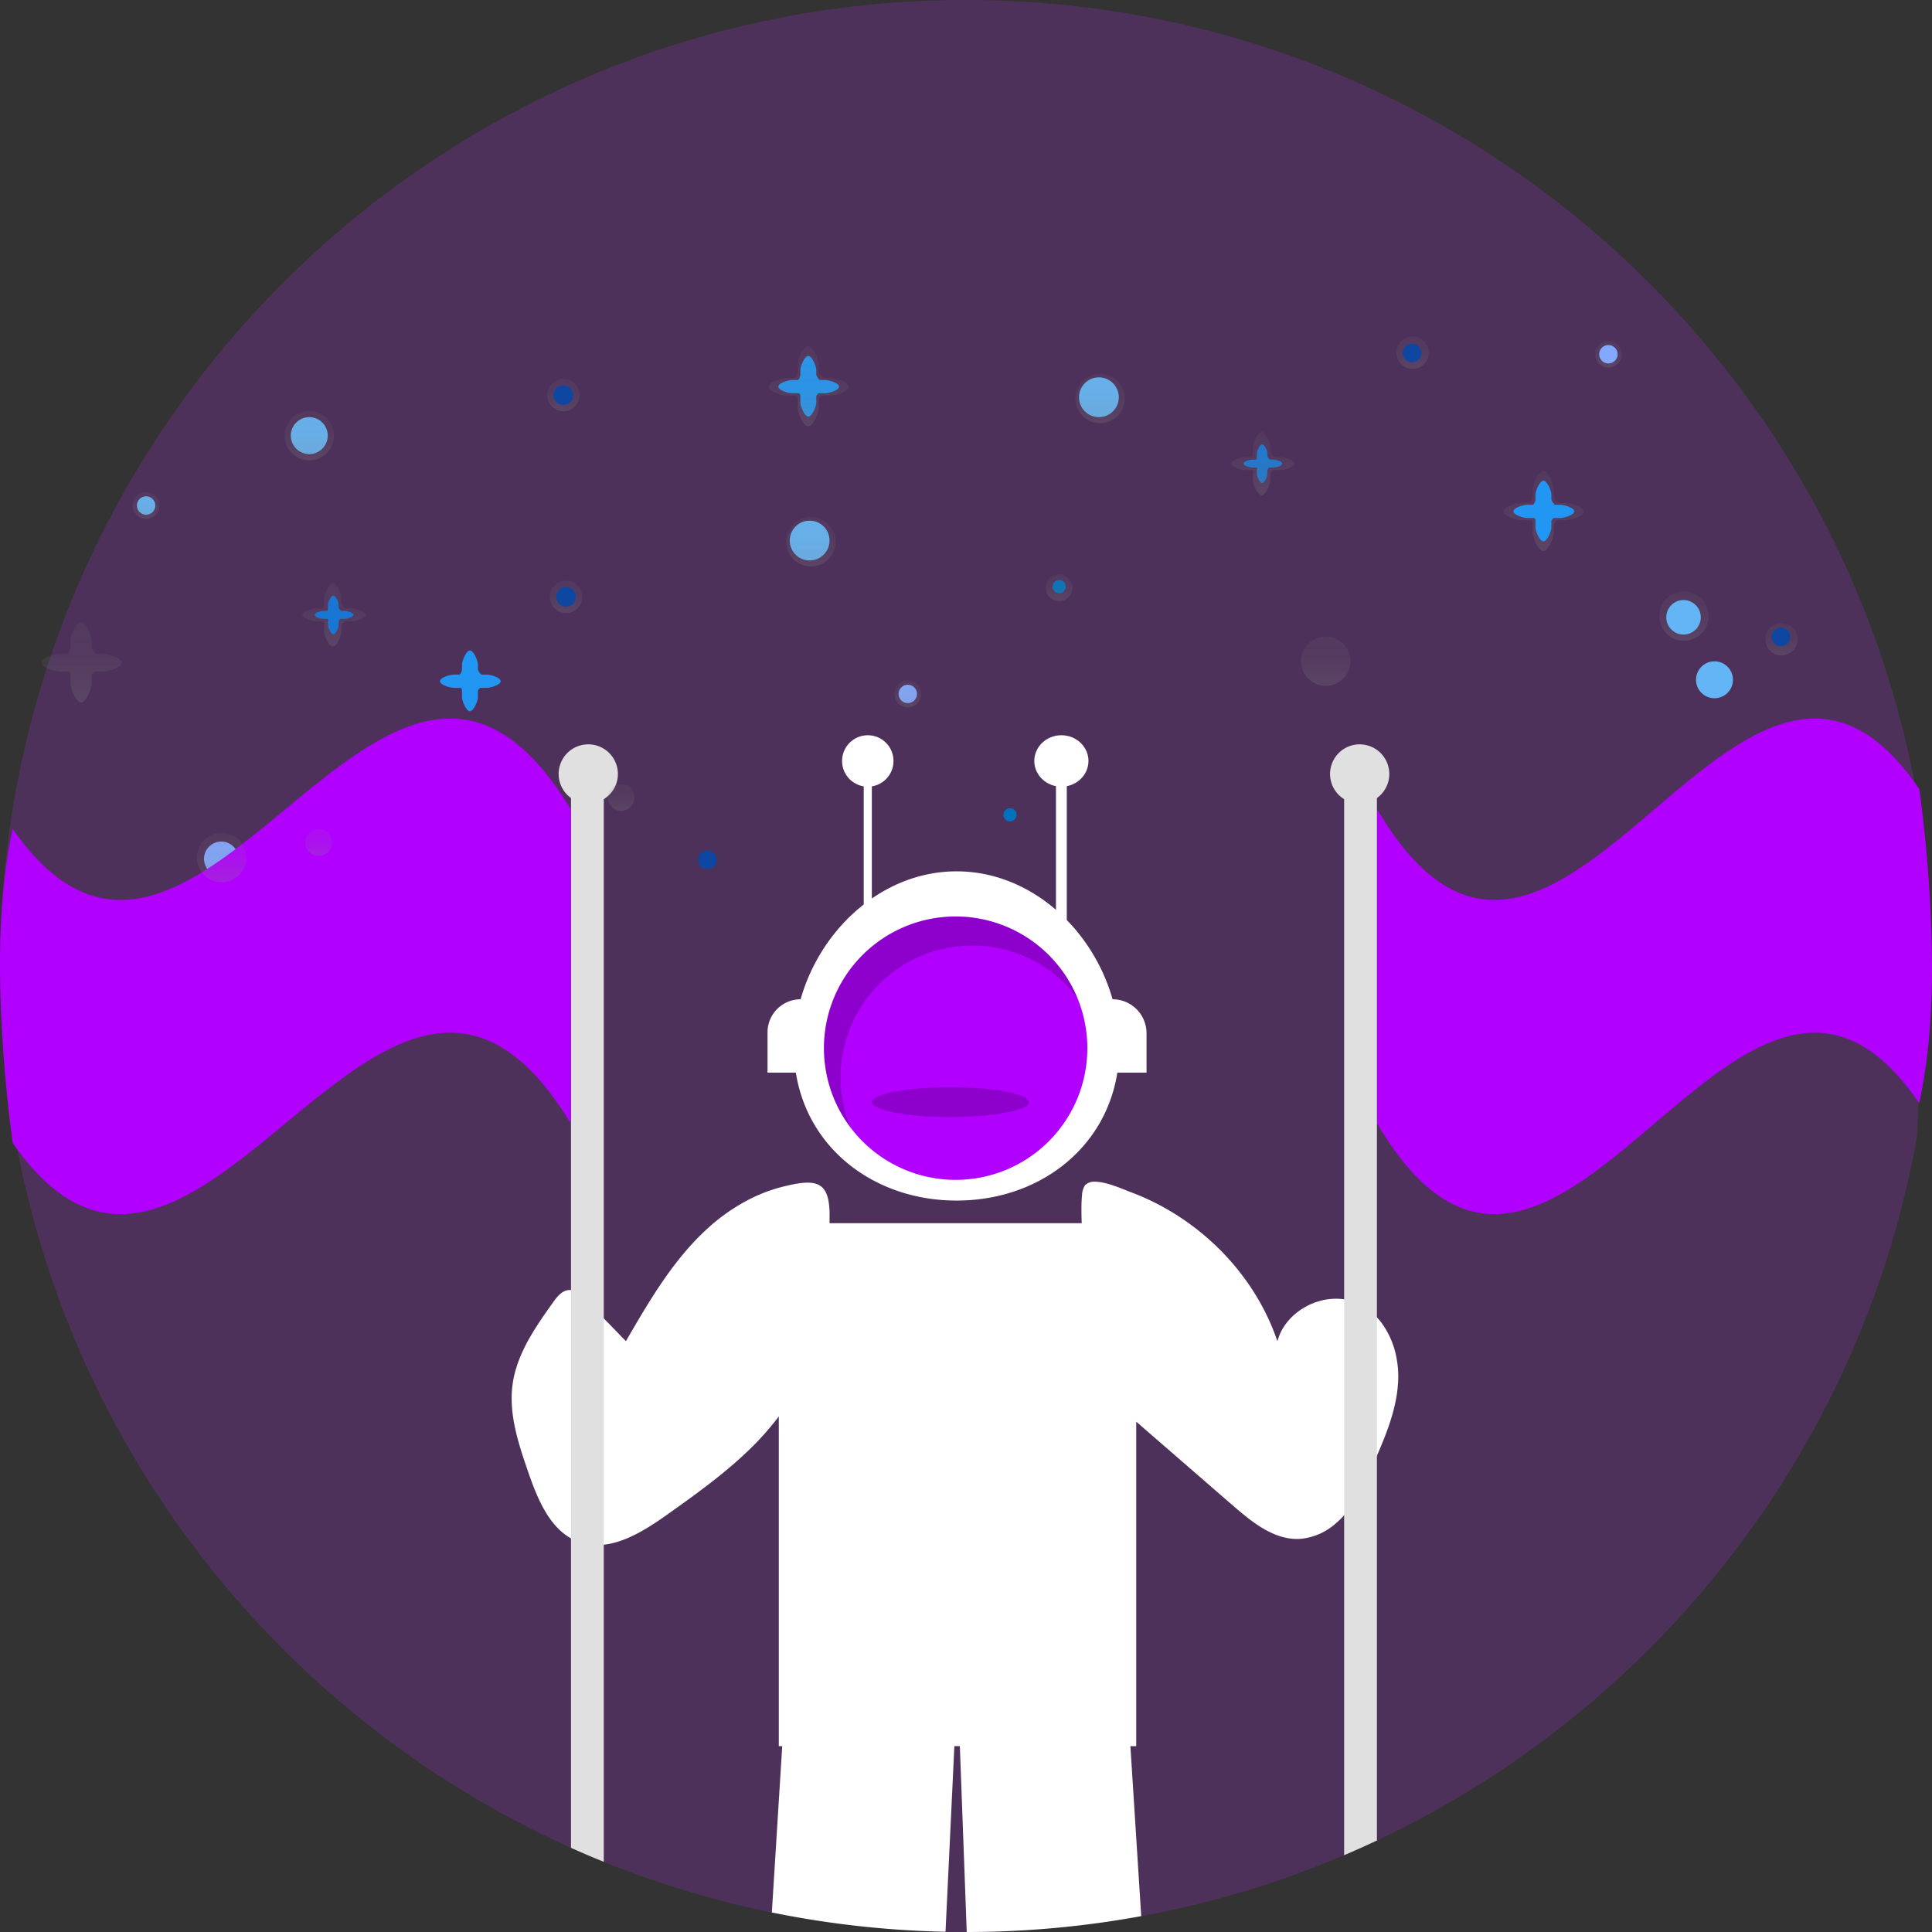 <svg id="inclusao" xmlns="http://www.w3.org/2000/svg" xmlns:xlink="http://www.w3.org/1999/xlink" width="695.074" height="695.074" viewBox="0 0 695.074 695.074">
  <rect x="0" y="0" width="695.074" height="695.074" fill="#333333" stroke="none"/>
  <defs>
    <style>
      .cls-1 {
        fill: rgba(191,41,255,0.86);
        opacity: 0.23;
      }

      .cls-2 {
        fill: #2196f3;
      }

      .cls-3 {
        fill: url(#linear-gradient);
      }

      .cls-4 {
        fill: #1976d2;
      }

      .cls-5 {
        fill: #64b5f6;
      }

      .cls-6 {
        fill: #0071bc;
      }

      .cls-7 {
        fill: #82a9ff;
      }

      .cls-8 {
        fill: #0d47a1;
      }

      .cls-9 {
        fill: #fff;
      }

      .cls-10 {
        fill: #b200ff;
      }

      .cls-11 {
        fill: #e0e0e0;
      }

      .cls-12 {
        opacity: 0.2;
      }
    </style>
    <linearGradient id="linear-gradient" x1="0.5" y1="1" x2="0.5" gradientUnits="objectBoundingBox">
      <stop offset="0" stop-color="gray" stop-opacity="0.251"/>
      <stop offset="0.535" stop-color="gray" stop-opacity="0.122"/>
      <stop offset="1" stop-color="gray" stop-opacity="0.102"/>
    </linearGradient>
  </defs>
  <path id="Caminho_147" data-name="Caminho 147" class="cls-1" d="M925.689,494.814c-19.9,111.871-93.329,205.238-192.864,252.652-.477.229-.964.458-1.451.687q-5.829,2.75-11.791,5.289c-1.069.449-2.129.9-3.208,1.337A344.707,344.707,0,0,1,649.607,774.8c-1.012.2-2.024.382-3.036.563a348.775,348.775,0,0,1-62.776,5.71h-.964c-1.871,0-3.743-.019-5.6-.067-.353,0-.706,0-1.06-.019a348.608,348.608,0,0,1-62.48-6.932c-1-.21-2.005-.42-3.007-.64a343.305,343.305,0,0,1-54.25-16.327c-1.079-.411-2.139-.84-3.208-1.279q-5.958-2.392-11.791-5.022c-.487-.22-.974-.439-1.451-.659C337.54,703.6,261.664,608.823,241.385,494.814c-.277-1.547-.544-3.093-.792-4.64a351.452,351.452,0,0,1-.038-113.026c.344-2.148.716-4.306,1.117-6.445a342.687,342.687,0,0,1,11.171-44.34q.716-2.22,1.461-4.44C300.8,184.742,430.64,86,583.537,86c170.484,0,312.3,122.765,341.866,284.7.4,2.139.773,4.3,1.117,6.445C929.559,395.79,925.966,493.267,925.689,494.814Z" transform="translate(-236 -86)"/>
  <path id="Caminho_148" data-name="Caminho 148" class="cls-2" d="M546.1,228.779h-1.854c-.378,0-1.311-1.482-1.311-1.907v-1.722c0-1.344-1.52-5.031-2.864-5.031s-2.864,3.687-2.864,5.031v1.722c0,.606-.468,1.907-1.04,1.907H534.31c-1.344,0-5.031,1.043-5.031,2.387s3.687,2.387,5.031,2.387h2.211c.7,0,.683.72.683,1.087v2.3c0,1.344,1.52,5.031,2.864,5.031s2.864-3.687,2.864-5.031v-2.3c0-.3.615-1.087.954-1.087H546.1c1.344,0,5.031-1.043,5.031-2.387S547.442,228.779,546.1,228.779Z" transform="translate(-249.265 -92.066)"/>
  <path id="Caminho_149" data-name="Caminho 149" class="cls-3" d="M273.824,331.886h-2.449c-.5,0-1.732-1.957-1.732-2.519v-2.275c0-1.775-2.008-6.646-3.784-6.646s-3.784,4.871-3.784,6.646v2.275c0,.8-.618,2.519-1.374,2.519h-2.449c-1.776,0-6.646,1.378-6.646,3.153s4.871,3.153,6.646,3.153h2.92c.925,0,.9.951.9,1.436v3.035c0,1.776,2.008,6.646,3.784,6.646s3.784-4.871,3.784-6.646v-3.035c0-.4.812-1.436,1.26-1.436h2.92c1.775,0,6.646-1.378,6.646-3.153S275.6,331.886,273.824,331.886Z" transform="translate(-236.706 -96.604)"/>
  <path id="Caminho_150" data-name="Caminho 150" class="cls-3" d="M547.823,227.886h-2.449c-.5,0-1.732-1.958-1.732-2.519v-2.275c0-1.775-2.008-6.646-3.784-6.646s-3.784,4.871-3.784,6.646v2.275c0,.8-.618,2.519-1.374,2.519h-2.449c-1.775,0-6.646,1.378-6.646,3.153s4.871,3.153,6.646,3.153h2.92c.925,0,.9.951.9,1.436v3.035c0,1.776,2.008,6.646,3.784,6.646s3.784-4.871,3.784-6.646v-3.035c0-.4.812-1.436,1.26-1.436h2.92c1.775,0,6.646-1.378,6.646-3.153S549.6,227.886,547.823,227.886Z" transform="translate(-249.098 -91.9)"/>
  <path id="Caminho_151" data-name="Caminho 151" class="cls-3" d="M824.823,274.886h-2.449c-.5,0-1.732-1.958-1.732-2.519v-2.275c0-1.775-2.008-6.646-3.784-6.646s-3.784,4.871-3.784,6.646v2.275c0,.8-.618,2.519-1.374,2.519h-2.449c-1.776,0-6.646,1.378-6.646,3.153s4.871,3.153,6.646,3.153h2.92c.925,0,.9.951.9,1.436v3.035c0,1.775,2.008,6.646,3.784,6.646s3.784-4.871,3.784-6.646v-3.035c0-.4.812-1.436,1.26-1.436h2.92c1.775,0,6.646-1.378,6.646-3.153S826.6,274.886,824.823,274.886Z" transform="translate(-261.627 -94.026)"/>
  <path id="Caminho_152" data-name="Caminho 152" class="cls-4" d="M715.3,258.928h-1.181c-.241,0-.944-.935-.944-1.206v-1.1c0-.857-1.053-3.206-1.91-3.206s-1.91,2.35-1.91,3.206v1.1c0,.386-.022,1.206-.386,1.206h-1.181c-.857,0-3.206.576-3.206,1.432s2.35,1.432,3.206,1.432h1.409c.446,0,.159.647.159.88v1.464c0,.857,1.053,3.206,1.91,3.206s1.91-2.35,1.91-3.206v-1.463c0-.194.5-.88.716-.88H715.3c.857,0,3.206-.576,3.206-1.432S716.154,258.928,715.3,258.928Z" transform="translate(-257.193 -93.572)"/>
  <path id="Caminho_153" data-name="Caminho 153" class="cls-3" d="M367.456,314.806h-1.926c-.392,0-1.539-1.524-1.539-1.965v-1.789c0-1.4-1.717-5.226-3.113-5.226s-3.113,3.83-3.113,5.226v1.789c0,.63-.035,1.965-.629,1.965h-1.926c-1.4,0-5.226.938-5.226,2.335s3.83,2.335,5.226,2.335h2.3c.727,0,.259,1.054.259,1.435V323.3c0,1.4,1.717,5.227,3.113,5.227s3.113-3.83,3.113-5.227v-2.387c0-.316.815-1.435,1.168-1.435h2.3c1.4,0,5.227-.938,5.227-2.335S368.852,314.806,367.456,314.806Z" transform="translate(-241.155 -95.942)"/>
  <path id="Caminho_154" data-name="Caminho 154" class="cls-3" d="M717.456,257.806h-1.926c-.392,0-1.539-1.524-1.539-1.965v-1.789c0-1.4-1.717-5.227-3.113-5.227s-3.113,3.83-3.113,5.227v1.789c0,.63-.035,1.965-.63,1.965h-1.926c-1.4,0-5.227.938-5.227,2.335s3.83,2.335,5.227,2.335h2.3c.727,0,.258,1.054.258,1.435V266.3c0,1.4,1.716,5.226,3.113,5.226s3.113-3.83,3.113-5.226v-2.387c0-.316.815-1.435,1.168-1.435h2.3c1.4,0,5.227-.938,5.227-2.334S718.852,257.806,717.456,257.806Z" transform="translate(-256.985 -93.364)"/>
  <path id="Caminho_155" data-name="Caminho 155" class="cls-4" d="M365.3,315.928h-1.181c-.241,0-.944-.935-.944-1.206v-1.1c0-.857-1.053-3.206-1.91-3.206s-1.91,2.35-1.91,3.206v1.1c0,.386-.022,1.206-.386,1.206h-1.181c-.857,0-3.206.576-3.206,1.432s2.35,1.432,3.206,1.432h1.409c.446,0,.159.647.159.88v1.464c0,.857,1.053,3.206,1.91,3.206s1.91-2.35,1.91-3.206v-1.463c0-.194.5-.88.716-.88H365.3c.856,0,3.206-.576,3.206-1.432S366.154,315.928,365.3,315.928Z" transform="translate(-241.363 -96.15)"/>
  <circle id="Elipse_47" data-name="Elipse 47" class="cls-5" cx="7.161" cy="7.161" r="7.161" transform="translate(388.19 135.758)"/>
  <circle id="Elipse_48" data-name="Elipse 48" class="cls-6" cx="2.387" cy="2.387" r="2.387" transform="translate(378.642 208.64)"/>
  <circle id="Elipse_49" data-name="Elipse 49" class="cls-5" cx="6.644" cy="6.644" r="6.644" transform="translate(104.624 150.08)"/>
  <circle id="Elipse_50" data-name="Elipse 50" class="cls-5" cx="3.322" cy="3.322" r="3.322" transform="translate(49.246 178.545)"/>
  <circle id="Elipse_51" data-name="Elipse 51" class="cls-7" cx="3.322" cy="3.322" r="3.322" transform="translate(323.265 246.334)"/>
  <circle id="Elipse_52" data-name="Elipse 52" class="cls-7" cx="6.206" cy="6.206" r="6.206" transform="translate(73.395 302.764)"/>
  <circle id="Elipse_53" data-name="Elipse 53" class="cls-3" cx="5.797" cy="5.797" r="5.797" transform="translate(196.89 136.367)"/>
  <circle id="Elipse_54" data-name="Elipse 54" class="cls-3" cx="5.797" cy="5.797" r="5.797" transform="translate(197.844 208.929)"/>
  <circle id="Elipse_55" data-name="Elipse 55" class="cls-3" cx="5.797" cy="5.797" r="5.797" transform="translate(502.417 121.09)"/>
  <circle id="Elipse_56" data-name="Elipse 56" class="cls-3" cx="5.797" cy="5.797" r="5.797" transform="translate(635.13 224.206)"/>
  <circle id="Elipse_57" data-name="Elipse 57" class="cls-8" cx="3.541" cy="3.541" r="3.541" transform="translate(199.146 138.623)"/>
  <circle id="Elipse_58" data-name="Elipse 58" class="cls-5" cx="7.161" cy="7.161" r="7.161" transform="translate(284.12 187.316)"/>
  <path id="Caminho_156" data-name="Caminho 156" class="cls-9" d="M747.76,602.219c-.229,8.4-2.96,16.432-6.216,24.232-.477,1.146-.964,2.282-1.451,3.409l-1.518,3.437c-2.654,6-5.366,12.078-9.548,17.129-.239.286-.477.573-.726.85a29.825,29.825,0,0,1-3.208,3.1,21.946,21.946,0,0,1-12.746,5.413c-9.109.477-17-5.872-23.9-11.858q-12.331-10.684-24.662-21.4c-2.826-2.444-9.681-8.392-10.283-8.918V734.35H651.4l1.26,19.773,2.635,41.38a348.767,348.767,0,0,1-62.776,5.71l-1.738-47.023-.5-13.4-.239-6.445h-1.967l-.172,3.5-.773,16.336-2.244,46.936a348.6,348.6,0,0,1-62.48-6.932L524.9,754.18l1.241-19.831h-1.232V615.729a103.424,103.424,0,0,1-12.145,13.405c-8.65,8.116-18.5,15.171-28.194,22.046-5.881,4.172-12.574,8.478-19.42,10.13a25.1,25.1,0,0,1-3.208.563,19.477,19.477,0,0,1-8.927-.964,17.771,17.771,0,0,1-2.864-1.318c-.506-.277-.983-.573-1.451-.888-7.151-4.879-10.913-14.236-13.863-22.743-3.571-10.312-7.2-21.11-5.681-31.918.926-6.54,3.657-12.546,7.075-18.246,2.32-3.867,4.955-7.59,7.562-11.238,1.251-1.747,2.759-3.638,4.755-4.172h.01l.143-.029a3.794,3.794,0,0,1,.735-.1,5.853,5.853,0,0,1,.716.019c2,.239,3.686,1.833,5.127,3.313l6.664,6.865,3.208,3.294c.172.181.344.363.525.544,1.413,1.451,2.817,2.9,4.23,4.354,2.759-4.764,5.538-9.557,8.469-14.245,5.958-9.548,12.546-18.656,20.824-26.228a69.15,69.15,0,0,1,13.567-9.739,57.006,57.006,0,0,1,13.491-5.337c5.423-1.356,9.462-1.977,12.231-1,2.177.764,3.571,2.53,4.23,5.709a.282.282,0,0,1,.019.1,26.715,26.715,0,0,1,.439,5.108c0,1.06,0,2.12-.01,3.189h90.722c-.086-2.75-.162-5.767-.019-8.3.029-.611.076-1.193.134-1.738a7.206,7.206,0,0,1,1.031-3.561,4.513,4.513,0,0,1,3.523-1.318c4.182-.057,10.226,2.721,13.185,3.829a86.823,86.823,0,0,1,12.049,5.614c18.656,10.445,33.627,27.641,40.5,47.949a18.669,18.669,0,0,1,3.533-6.884,21.32,21.32,0,0,1,3.79-3.685,23.247,23.247,0,0,1,7.581-3.819,21.411,21.411,0,0,1,5.9-.907,18.929,18.929,0,0,1,3.208.21,18.129,18.129,0,0,1,4.974,1.461,21.558,21.558,0,0,1,6.817,5c.516.554.993,1.127,1.451,1.719a30.688,30.688,0,0,1,5.652,13.223,34.177,34.177,0,0,1,.563,7.228Z" transform="translate(-244.72 -106.139)"/>
  <path id="Caminho_157" data-name="Caminho 157" class="cls-9" d="M649.343,460.356h0c-7.2-25.448-29.588-46.026-56.111-46.026s-48.915,20.578-56.111,46.026h0a11.912,11.912,0,0,0-11.911,11.911v14.485H535.4c4.388,27.679,28.607,46.026,57.833,46.026s53.445-18.346,57.833-46.026h10.5V472.575a12.219,12.219,0,0,0-12.219-12.219Z" transform="translate(-249.08 -100.85)"/>
  <path id="Caminho_230" data-name="Caminho 230" class="cls-10" d="M47.379,0A47.379,47.379,0,1,1,0,47.379,47.379,47.379,0,0,1,47.379,0Z" transform="translate(296.433 329.724)"/>
  <path id="Caminho_158" data-name="Caminho 158" class="cls-11" d="M758.491,377.135a10.579,10.579,0,0,1-2.034,6.254,10.414,10.414,0,0,1-2.33,2.339.526.526,0,0,1-.086.067V760.839q-5.829,2.75-11.792,5.289V386.206a10.654,10.654,0,1,1,16.241-9.07Z" transform="translate(-258.668 -98.686)"/>
  <path id="Caminho_159" data-name="Caminho 159" class="cls-10" d="M954.544,445.783c0,19.323-1.565,35.411-4.593,49.366-65.007-95.533-130.014,117.7-195.022,7.271V389.394c65.02,110.447,130.04-102.887,195.06-7.215A495.728,495.728,0,0,1,954.544,445.783Z" transform="translate(-259.47 -98.246)"/>
  <path id="Caminho_160" data-name="Caminho 160" class="cls-11" d="M467.82,377.135a10.525,10.525,0,0,1-3.6,7.963,9.808,9.808,0,0,1-1.48,1.108V768.5q-5.958-2.391-11.791-5.022V385.795a.527.527,0,0,1-.086-.067,10.415,10.415,0,0,1-2.33-2.339,10.657,10.657,0,1,1,19.286-6.254Z" transform="translate(-245.521 -98.686)"/>
  <path id="Caminho_161" data-name="Caminho 161" class="cls-10" d="M441.343,389.394V502.42c-66.917-110.5-133.833,103.085-200.75,7.082A491.93,491.93,0,0,1,236,445.783c0-19.235,1.556-35.349,4.554-49.362C307.484,492.56,374.413,278.876,441.343,389.394Z" transform="translate(-236 -98.246)"/>
  <path id="Caminho_162" data-name="Caminho 162" class="cls-12" d="M599.835,441.81a47.3,47.3,0,0,1,37.825,18.852,47.381,47.381,0,1,0-81.632,46.588,47.388,47.388,0,0,1,43.806-65.44Z" transform="translate(-250.042 -101.619)"/>
  <path id="Caminho_163" data-name="Caminho 163" class="cls-2" d="M418.6,339.779h-1.854c-.378,0-1.311-1.482-1.311-1.907V336.15c0-1.344-1.52-5.031-2.864-5.031s-2.864,3.687-2.864,5.031v1.722c0,.606-.468,1.907-1.04,1.907H406.81c-1.344,0-5.031,1.043-5.031,2.387s3.687,2.387,5.031,2.387h2.211c.7,0,.683.72.683,1.087v2.3c0,1.344,1.52,5.031,2.864,5.031s2.864-3.687,2.864-5.031v-2.3c0-.3.615-1.087.954-1.087H418.6c1.344,0,5.031-1.043,5.031-2.387S419.942,339.779,418.6,339.779Z" transform="translate(-243.498 -97.086)"/>
  <circle id="Elipse_60" data-name="Elipse 60" class="cls-8" cx="3.342" cy="3.342" r="3.342" transform="translate(251.18 306.026)"/>
  <circle id="Elipse_61" data-name="Elipse 61" class="cls-5" cx="6.644" cy="6.644" r="6.644" transform="translate(610.175 237.919)"/>
  <circle id="Elipse_62" data-name="Elipse 62" class="cls-6" cx="2.387" cy="2.387" r="2.387" transform="translate(360.979 290.75)"/>
  <circle id="Elipse_63" data-name="Elipse 63" class="cls-8" cx="3.541" cy="3.541" r="3.541" transform="translate(200.101 211.186)"/>
  <path id="Caminho_164" data-name="Caminho 164" class="cls-2" d="M823.1,275.779h-1.854c-.378,0-1.311-1.482-1.311-1.907v-1.722c0-1.344-1.52-5.031-2.864-5.031s-2.864,3.687-2.864,5.031v1.722c0,.606-.468,1.907-1.04,1.907H811.31c-1.344,0-5.031,1.043-5.031,2.387s3.687,2.387,5.031,2.387h2.211c.7,0,.683.72.683,1.087v2.3c0,1.344,1.52,5.031,2.864,5.031s2.864-3.687,2.864-5.031v-2.3c0-.3.615-1.087.954-1.087H823.1c1.344,0,5.031-1.043,5.031-2.387S824.442,275.779,823.1,275.779Z" transform="translate(-261.793 -94.192)"/>
  <circle id="Elipse_64" data-name="Elipse 64" class="cls-8" cx="3.342" cy="3.342" r="3.342" transform="translate(637.385 225.825)"/>
  <circle id="Elipse_65" data-name="Elipse 65" class="cls-8" cx="3.342" cy="3.342" r="3.342" transform="translate(504.672 123.665)"/>
  <circle id="Elipse_66" data-name="Elipse 66" class="cls-3" cx="8.878" cy="8.878" r="8.878" transform="translate(596.96 212.77)"/>
  <circle id="Elipse_67" data-name="Elipse 67" class="cls-3" cx="8.878" cy="8.878" r="8.878" transform="translate(468.066 229.001)"/>
  <circle id="Elipse_68" data-name="Elipse 68" class="cls-3" cx="8.878" cy="8.878" r="8.878" transform="translate(386.911 134.479)"/>
  <circle id="Elipse_69" data-name="Elipse 69" class="cls-3" cx="8.878" cy="8.878" r="8.878" transform="translate(282.841 186.036)"/>
  <circle id="Elipse_70" data-name="Elipse 70" class="cls-3" cx="8.878" cy="8.878" r="8.878" transform="translate(102.389 147.845)"/>
  <circle id="Elipse_71" data-name="Elipse 71" class="cls-3" cx="8.878" cy="8.878" r="8.878" transform="translate(70.881 299.654)"/>
  <circle id="Elipse_72" data-name="Elipse 72" class="cls-3" cx="4.799" cy="4.799" r="4.799" transform="translate(573.849 122.646)"/>
  <circle id="Elipse_73" data-name="Elipse 73" class="cls-3" cx="4.799" cy="4.799" r="4.799" transform="translate(321.789 244.857)"/>
  <circle id="Elipse_74" data-name="Elipse 74" class="cls-3" cx="4.799" cy="4.799" r="4.799" transform="translate(47.77 177.068)"/>
  <circle id="Elipse_75" data-name="Elipse 75" class="cls-3" cx="4.799" cy="4.799" r="4.799" transform="translate(109.829 298.324)"/>
  <circle id="Elipse_76" data-name="Elipse 76" class="cls-3" cx="4.799" cy="4.799" r="4.799" transform="translate(218.673 282.093)"/>
  <circle id="Elipse_77" data-name="Elipse 77" class="cls-3" cx="4.799" cy="4.799" r="4.799" transform="translate(376.211 206.666)"/>
  <circle id="Elipse_78" data-name="Elipse 78" class="cls-7" cx="3.322" cy="3.322" r="3.322" transform="translate(575.325 124.123)"/>
  <circle id="Elipse_79" data-name="Elipse 79" class="cls-5" cx="6.206" cy="6.206" r="6.206" transform="translate(599.473 215.88)"/>
  <ellipse id="Elipse_80" data-name="Elipse 80" class="cls-12" cx="28.249" cy="5.358" rx="28.249" ry="5.358" transform="translate(313.664 391.151)"/>
  <rect id="Retângulo_80" data-name="Retângulo 80" class="cls-9" width="2.922" height="59.421" transform="translate(310.741 274.258)"/>
  <rect id="Retângulo_81" data-name="Retângulo 81" class="cls-9" width="3.896" height="59.421" transform="translate(379.903 279.129)"/>
  <circle id="Elipse_81" data-name="Elipse 81" class="cls-9" cx="9.254" cy="9.254" r="9.254" transform="translate(302.948 264.517)"/>
  <ellipse id="Elipse_82" data-name="Elipse 82" class="cls-9" cx="9.741" cy="9.254" rx="9.741" ry="9.254" transform="translate(372.11 264.517)"/>
</svg>

